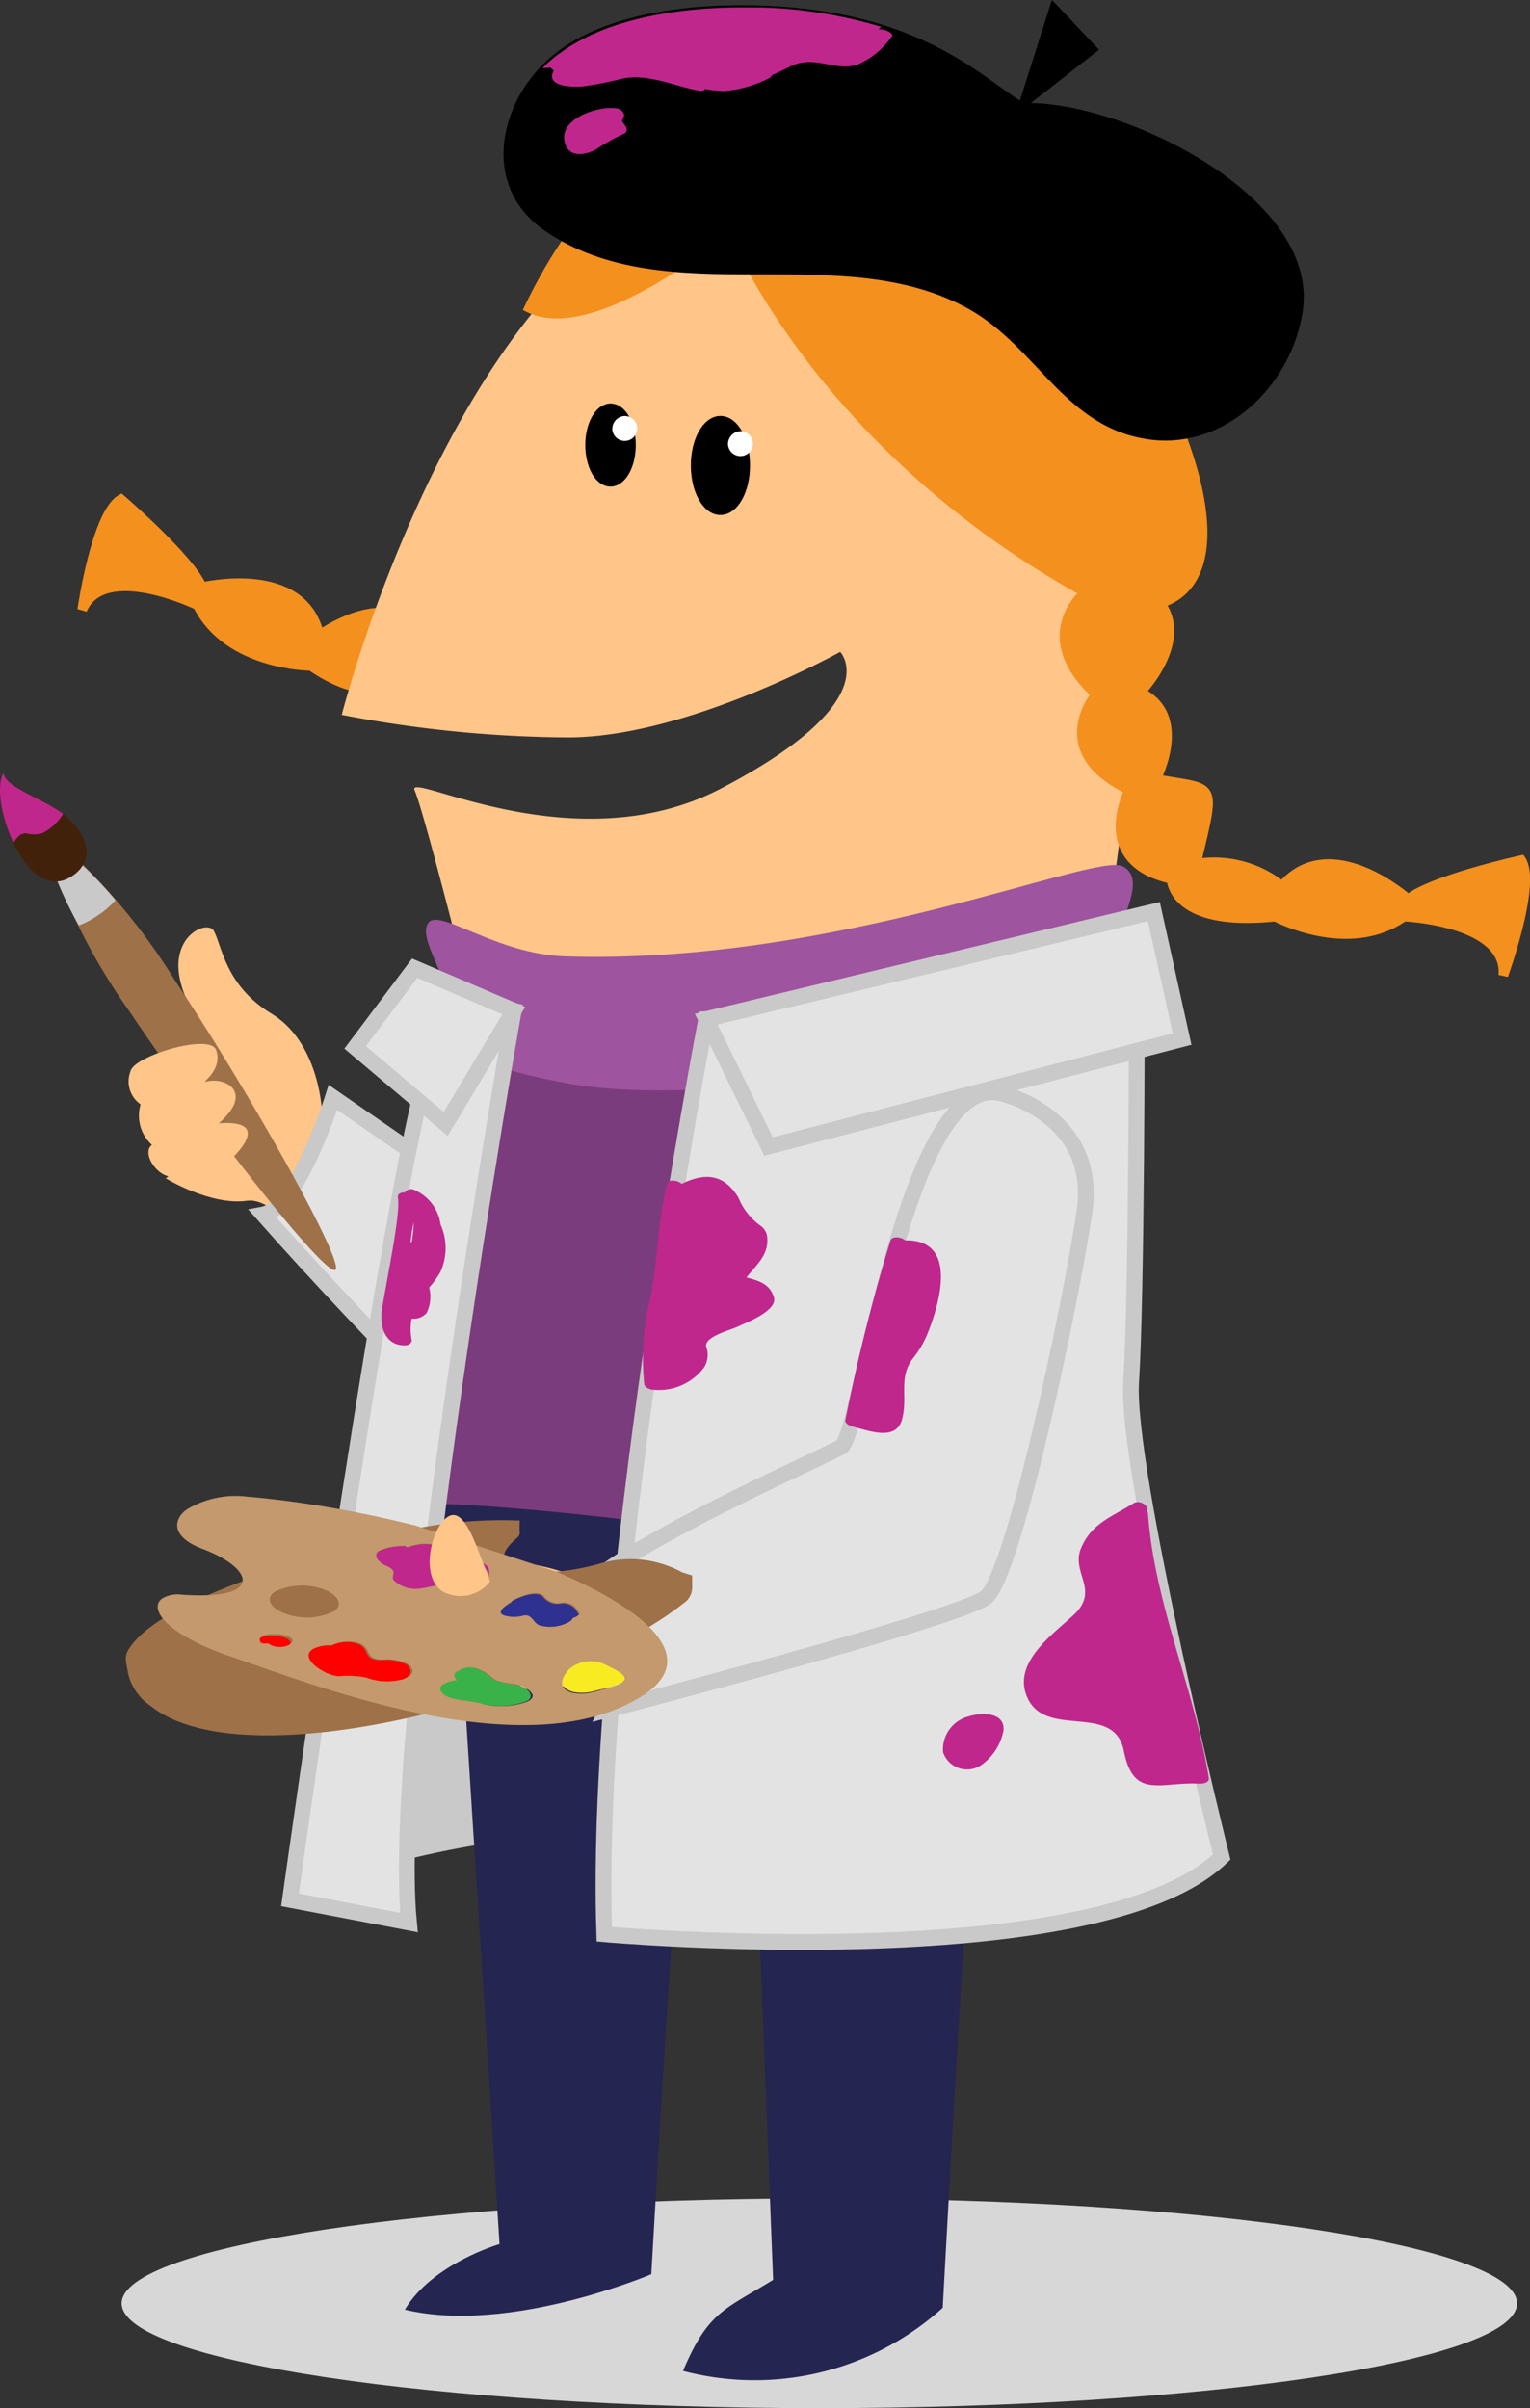 <?xml version="1.0" encoding="UTF-8"?>
<svg xmlns="http://www.w3.org/2000/svg" onmouseup="{ if(window.parent.document.onmouseup) window.parent.document.onmouseup(arguments[0]);}" viewBox="0 0 96.97 152.64" xmlns:xlink="http://www.w3.org/1999/xlink"><rect x="0" y="0" width="96.97" height="152.64" fill="#333333" stroke="none"/><defs><style>.cls-1{fill:none;}.cls-2{fill:#d7d7d7;}.cls-12,.cls-3{fill:#c9c9c9;}.cls-3,.cls-6{stroke:#c9c9c9;}.cls-4{fill:#f4901e;stroke:#f4901e;stroke-width:0.61px;}.cls-5{fill:#ffc589;}.cls-6{fill:#e3e3e3;}.cls-7{stroke:#000;stroke-width:0.59px;}.cls-8{fill:#fff;}.cls-9{fill:#252551;}.cls-10{fill:#7a3c7c;}.cls-11{fill:#9e7149;}.cls-13{fill:#42210b;}.cls-14{fill:#bf278c;}.cls-15{fill:#9e549e;}.cls-16{isolation:isolate;}.cls-17{clip-path:url(#clip-path);}.cls-18{fill:#c3996d;}.cls-19{fill:red;}.cls-20{fill:#39b24a;}.cls-21{fill:#f9eb21;}.cls-22{fill:#2e318f;}</style><clipPath id="clip-path"><polygon data-cppathid="10000" points="34.76 111.69 3.56 101.48 15.47 93.14 46.67 103.35 34.76 111.69" class="cls-1"/></clipPath></defs><g data-name="Layer 2" id="Layer_2"><g data-name="Sprint Planning jp" id="Sprint_Planning_jp"><g data-name="jp copy 2" id="jp_copy_2"><path data-cppathid="10001" d="M96.15,146c0,3.67-19.8,6.64-44.22,6.64s-44.22-3-44.22-6.64,19.8-6.65,44.22-6.65S96.15,142.33,96.15,146Z" class="cls-2"/><path data-cppathid="10002" d="M18.92,119.35s10-3.59,17.41-3.41S34,91.17,34,91.17l-9.69-.54Z" class="cls-3"/><path data-cppathid="10003" d="M40.5,27.79s1.67,4-3.67,5.37c0,0,1,4.61-4.72,4.34,0,0,0,5.13-5,3.71,0,0-1.92,4.76-7.4,1,0,0-5.26,0-7.18-3.85,0,0-5.94-2.88-7.32.29,0,0,.88-6.09,2.46-7,0,0,4.36,3.75,5.14,5.57,0,0,6.41-1.56,7.43,3.05,0,0,3.69-2.71,6-.71,0,0,1.23-4.65,4.77-3.53,0,0,0-4.52,3.47-4.39,0,0-1.23-4.25,1.55-5.57C36,26.14,42.43,23.83,40.5,27.79Z" class="cls-4"/><path data-cppathid="10004" d="M20.39,70.26s-.22-4.22-3.17-6S14.06,59.91,13.55,59s-4.43,1-.54,6.35.14,7.23.14,7.23l-2.64,2.11s2.83,1.74,5.14,1.42S21.11,81.4,24,82.83s11.39-4.63,11.36-5-6.71-2.19-6.71-2.19Z" class="cls-5"/><path data-cppathid="10005" d="M21.1,69.56s-2.21,7-4.42,7.42c3.53,4,7.51,8.12,7.51,8.12L28.34,79l-1.5-5.48Z" class="cls-6"/><path data-cppathid="10006" d="M21.66,45.31s8.85-34.8,27.8-34.13S74.73,31.26,71.57,49.32c-.85,4.83-1.62,12-2.3,19.89-1.87,21.63-9.49,21.55-9.49,21.55L28.7,89.53l1.94-20.67-.76-5.48s-3-11.94-3.6-13.28S36.37,54.82,45.66,50c10.64-5.55,7.59-8.68,7.59-8.68S43.55,46.74,36,46.74A77.51,77.51,0,0,1,21.66,45.31Z" class="cls-5"/><path data-cppathid="10007" d="M44.08,29.5c0,1.58.71,2.85,1.58,2.85s1.58-1.27,1.58-2.85-.71-2.84-1.58-2.84S44.08,27.94,44.08,29.5Z" class="cls-7"/><path data-cppathid="10008" d="M37.39,28.21c0,1.29.58,2.34,1.3,2.34S40,29.5,40,28.21s-.58-2.34-1.3-2.34S37.39,26.92,37.39,28.21Z" class="cls-7"/><path data-cppathid="10009" d="M46.14,28.17a.79.79,0,1,0,.79-.84A.82.82,0,0,0,46.14,28.17Z" class="cls-8"/><path data-cppathid="10010" d="M38.81,27.25a.79.79,0,1,0,.74-.88A.82.82,0,0,0,38.81,27.25Z" class="cls-8"/><path data-cppathid="10011" d="M23.62,95s2.25,13.78,12.74,15.24c6.83,1,20.19.17,22,2.36C61,115.71,70,99.94,70,99.94s-34.84-15.41-43.31-9.4" class="cls-9"/><path data-cppathid="10012" d="M29.37,106.24l2.29,36s-4.27,1.24-6,4.16c6.62,1.59,15.62-2.25,15.62-2.25s1.86-33.43,2.69-37.26S29.37,106.24,29.37,106.24Z" class="cls-9"/><path data-cppathid="10013" d="M47.46,105.2,49,144.51c-3.06,1.88-4.12,2-5.71,5.77a17.78,17.78,0,0,0,16.46-4s2.06-38.39,2.61-39.52-14-2.09-14-2.09" class="cls-9"/><path data-cppathid="10014" d="M70.41,63.08c-41.36,8.08-41-.58-41-.58s-7.35,26.76-5.94,32.94c8.83-1.23,47,5.48,47,5.48S71.18,69.21,70.41,63.08Z" class="cls-10"/><path data-cppathid="10015" d="M46.32,14.28s5.33,13.77,22.46,23.26c0,0-3.37,2.76.7,6.47,0,0-3.09,3.58,2.1,6.06,0,0-2.38,4.54,2.67,5.64,0,0,0,3.08,6.58,2.39,0,0,4.63,2.48,8.14,0,0,0,6.59.27,6.31,3.72,0,0,2.11-5.79,1.13-7.3,0,0-5.62,1.24-7.16,2.48,0,0-4.92-4.41-8-.83a6.89,6.89,0,0,0-5.45-1.42c1.29-5.41,1.26-4.65-2.53-5.37,0,0,2.1-4-1-5.5,0,0,3.09-3.17,1.27-5.65,3.5-1.09,3.69-6.09-.14-14-5.9-12.25-17-13.9-18.81-13.49S41.83,2.3,33.54,19.51C37.76,21.58,46.32,14.28,46.32,14.28Z" class="cls-4"/><path data-cppathid="10016" d="M64.84,6.83C62.34,5.47,58.6,1,48.24.65,44.3.5,38.94,1,35.65,3.41c-3.58,2.58-5.07,8.1-1,10.94,7.67,5.31,18.67.35,26.93,5C66,21.85,67.7,26.93,73,27.58c4.49.55,8.59-3.27,9.28-7.94,1-7-11.29-13-17.4-12.81" class="cls-7"/><polygon data-cppathid="10017" points="69.22 3.12 66.8 0.56 64.91 6.49 69.22 3.12" class="cls-7"/><path data-cppathid="10018" d="M8.18,64.07c4.72,7.05,12.43,16.85,13.07,16.42S15.79,69.2,11.08,62.13a39.11,39.11,0,0,0-6-7.49l-1.45,1A38.87,38.87,0,0,0,8.18,64.07Z" class="cls-11"/><path data-cppathid="10019" d="M5,58.66A5.74,5.74,0,0,0,6.24,58a5.53,5.53,0,0,0,1.08-.94A23.31,23.31,0,0,0,5,54.64l-1.45,1A23.53,23.53,0,0,0,5,58.66Z" class="cls-12"/><path data-cppathid="10020" d="M4.57,55.53c1.51-1,1-2.67-.48-3.87S.33,49.94.22,49C-.75,50.7,1.67,57.47,4.57,55.53Z" class="cls-13"/><path data-cppathid="10021" d="M4,51.59C2.59,50.54.33,49.91.22,49c-.47.81-.15,2.78.63,4.41.22-.29.41-.61.82-.59a2,2,0,0,0,1,0A3.27,3.27,0,0,0,4,51.59Z" class="cls-14"/><path data-cppathid="10022" d="M13.7,66.56c.45,1.26-1,2.12-.66,2,1.32-.33,3.05.71.83,2.64,3.74-.26.6,2.43.6,2.43s-2.75.71-3.16.88c-1.13.49-2.43-1.4-1.68-1.94A2.5,2.5,0,0,1,8.91,70a1.77,1.77,0,0,1-.63-2.12C8.53,66.92,13.32,65.47,13.7,66.56Z" class="cls-5"/><path data-cppathid="10023" d="M71.15,54.91c1.48.74,0,3.05-.18,4.3s1.8,3.24,1.08,4.49-24.59,7-35.9,5-8.26-5.21-8.08-6.11-1.62-3.23-.9-4.12,4.31,2,8.62,2.15C53,61.19,69.36,54,71.15,54.91Z" class="cls-15"/><path data-cppathid="10024" d="M44.76,64.6s-7.18,37.16-6.46,58c0,0,31.19,2.78,39.13-4.89,0,0-6.1-24.55-5.74-30.12s.36-23.87.36-23.87Z" class="cls-6"/><polygon data-cppathid="10025" points="73.13 57.78 74.92 65.86 48.71 72.67 44.76 64.6 73.13 57.78" class="cls-6"/><path data-cppathid="10026" d="M32.56,64.06s-7.9,44.7-6.64,57.8l-7.54-1.44s7-50.26,9.15-53.67S32.56,64.06,32.56,64.06Z" class="cls-6"/><polygon data-cppathid="10027" points="32.56 64.06 28.25 71.24 22.51 66.39 26.28 61.37 32.56 64.06" class="cls-6"/><path data-cppathid="10028" d="M38.87,107.93a11.39,11.39,0,0,1-2.21-2.74c-.79-1.5,4.68-4.77,4.68-2.11S38.87,107.93,38.87,107.93Z" class="cls-10"/><path data-cppathid="10029" d="M59.71,72.69c-.48,1.49-4.59,14.58-4.77,17.76S43.29,96.8,38.25,100.6c0,0-4.42-2-6.27-1.41s-2-.8-3.09-.8-2.12,2.57.88,3.1a9.36,9.36,0,0,1-5.12,1.59c-3.18.08-1.5,1.85-.35,1.94,0,0-.53,1.23,1.76,1.41a4.38,4.38,0,0,0,3.54.53s5.91.53,9.09-.71c1.57-.61,21.46-4.06,22.88-6.8s6.8-20.4,6-23.4S61.3,67.75,59.71,72.69Z" class="cls-5"/><path data-cppathid="10030" d="M63.57,69.34s6.06,1.42,5.16,7.49-4.52,23.08-6.24,24.42-24,7.13-24,7.13,3.16-6.24-.54-8.47c4.15-3.12,14.1-7.49,15.37-8.2S57.42,67.47,63.57,69.34Z" class="cls-6"/><path data-cppathid="10031" d="M27.15,101.42c-.63-.44-.3-1.07.75-1.42a4,4,0,0,1,3.05.18c.63.45.3,1.08-.76,1.43a3.92,3.92,0,0,1-3-.19m16.06-1.75a6.83,6.83,0,0,0-5.31-.54c-2.3.65-4.82.71-5.69.1-.5-.35-.46-.92.49-1.72.15-.14.22-.26.2-.38s0-.75,0-.75A28.55,28.55,0,0,0,24,97.45c-4.2,1.3-14,3.89-15.89,7.17-.27.46-.06.93,0,1.42a3.43,3.43,0,0,0,1.45,2.1l.28.21c6.49,4.55,26.55-1.2,33.47-6.72a1.19,1.19,0,0,0,.56-1c0-.34,0-.26,0-.77" class="cls-11"/><g class="cls-16"><g class="cls-17"><path data-cppathid="10032" d="M39.4,106.67a1.54,1.54,0,0,1-.29.15c-.43.15-.94.28-1.41.4a3,3,0,0,1-1.4.08c-1.14-.31-.6-1.09-.22-1.49l0,0a2.09,2.09,0,0,1,2.25-.16c.7.32,1.53.73,1,1.07M29,106.52c-.17-.19-.25-.37-.05-.51a1,1,0,0,1,.21-.1,1.19,1.19,0,0,1,1-.17,2.81,2.81,0,0,1,1.1.65c.52.39,1.61.25,2.09.61s.52.55.21.78l-.16.08a4.83,4.83,0,0,1-2,.27,3.76,3.76,0,0,1-.91-.17c-.5-.13-1-.16-1.51-.25s-1-.38-1-.67a.37.37,0,0,1,.17-.26,2.18,2.18,0,0,1,.89-.26m3.42-5s0,0,0-.06l.13-.08c.33-.16,1.41-.65,1.86-.24a1.12,1.12,0,0,0,1.12.45,1,1,0,0,1,1.09.59l.09.07-.08.1,0,0a1.14,1.14,0,0,1-.33.15.39.39,0,0,1-.18.22,2.47,2.47,0,0,1-1.93.24c-.37-.15-.46-.73-1-.62a2.17,2.17,0,0,1-1.21,0c-.43-.15-.19-.41.12-.63a1.87,1.87,0,0,1,.32-.2m-6.54,4.74a1.26,1.26,0,0,1-.26.13,3.74,3.74,0,0,1-2.28-.09,5.76,5.76,0,0,0-1.79-.1,2.32,2.32,0,0,1-1-.33c-.77-.41-1.18-1-.71-1.34a2.17,2.17,0,0,1,1.2-.24h0l0,0a2.25,2.25,0,0,1,1.63-.14c.91.3.31,1,1.53,1.06a2.94,2.94,0,0,1,1.66.29c.32.3.33.58,0,.79m-7.48-2.06,0,0a1.33,1.33,0,0,1-.64.12,1.2,1.2,0,0,1-.66-.22h-.15c-.15,0-.34,0-.38-.09a.22.22,0,0,1,.06-.33,1,1,0,0,1,.57-.11,1.45,1.45,0,0,1,.35,0h.15c.57.07,1.06.33.72.57m11.92-3.64a1.41,1.41,0,0,1-.93.25,1.27,1.27,0,0,1-.51-.19c-.73-.4-1.42-.1-2.15,0a2,2,0,0,1-1.79-.51c-.22-.34.36-.55-.47-.91-.39-.17-.53-.32-.62-.54s0-.24.14-.33A3.54,3.54,0,0,1,25.5,98a.35.35,0,0,1,.29.08c1.84-.71,2.79.44,4.45.87.9.24.79.76.56,1.1a2.29,2.29,0,0,1-.52.54m-9.11,1.54a3.92,3.92,0,0,1-3,.18c-1.05-.34-1.38-1-.75-1.42a4,4,0,0,1,3-.18c1,.34,1.38,1,.75,1.42m-9.25-6.52c-1.06.74-1,1.85.9,2.56,2.09.79,3.12,1.9,2.25,2.5-.5.36-1.63.54-3.54.41a1.93,1.93,0,0,0-1.25.24c-.86.6.12,2.23,4.29,3.66,5.44,1.87,18.74,7.1,26.07,2.56.11-.07.21-.13.3-.2C47.44,102.81,29,96,15.7,94.87a6,6,0,0,0-3.78.76" class="cls-18"/><path data-cppathid="10033" d="M24,98.38c-.13.09-.19.2-.14.33s.23.37.62.54c.83.36.25.57.47.91a2,2,0,0,0,1.79.51c.73-.1,1.42-.4,2.15,0a1.27,1.27,0,0,0,.51.19,1.41,1.41,0,0,0,.93-.25,2.29,2.29,0,0,0,.52-.54c.23-.34.34-.86-.56-1.1-1.66-.43-2.61-1.58-4.45-.87A.35.35,0,0,0,25.5,98a3.54,3.54,0,0,0-1.55.36" class="cls-14"/><path data-cppathid="10034" d="M19.76,104.58c-.47.33-.06.93.71,1.34a2.32,2.32,0,0,0,1,.33,5.76,5.76,0,0,1,1.79.1,3.74,3.74,0,0,0,2.28.09,1.26,1.26,0,0,0,.26-.13c.3-.21.29-.49,0-.79a2.94,2.94,0,0,0-1.66-.29c-1.22,0-.62-.76-1.53-1.06a2.25,2.25,0,0,0-1.63.14l0,0h0a2.17,2.17,0,0,0-1.2.24" class="cls-19"/><path data-cppathid="10035" d="M16.57,103.75a.22.22,0,0,0-.06.33c0,.08.23.12.38.09H17a1.2,1.2,0,0,0,.66.22,1.33,1.33,0,0,0,.64-.12l0,0c.34-.24-.15-.5-.72-.57h-.15a1.45,1.45,0,0,0-.35,0,1,1,0,0,0-.57.11" class="cls-19"/><path data-cppathid="10036" d="M28.91,106c-.2.14-.12.32.05.51a2.18,2.18,0,0,0-.89.26.37.37,0,0,0-.17.26c0,.29.39.56,1,.67s1,.12,1.51.25a3.76,3.76,0,0,0,.91.17,4.83,4.83,0,0,0,2-.27l.16-.08c.31-.23.13-.53-.21-.78s-1.57-.22-2.09-.61a2.81,2.81,0,0,0-1.1-.65,1.19,1.19,0,0,0-1,.17,1,1,0,0,0-.21.1" class="cls-20"/><path data-cppathid="10037" d="M36.12,105.76l0,0c-.38.4-.92,1.18.22,1.49a3,3,0,0,0,1.4-.08c.47-.12,1-.25,1.41-.4a1.54,1.54,0,0,0,.29-.15c.5-.34-.33-.75-1-1.07a2.09,2.09,0,0,0-2.25.16" class="cls-21"/><path data-cppathid="10038" d="M32.41,101.51s0,0,0,.06a1.87,1.87,0,0,0-.32.2c-.31.22-.55.48-.12.63a2.17,2.17,0,0,0,1.21,0c.53-.11.62.47,1,.62a2.47,2.47,0,0,0,1.93-.24.39.39,0,0,0,.18-.22,1.14,1.14,0,0,0,.33-.15l0,0,.08-.1-.09-.07a1,1,0,0,0-1.09-.59,1.12,1.12,0,0,1-1.12-.45c-.45-.41-1.53.08-1.86.24l-.13.08" class="cls-22"/></g></g><path data-cppathid="10039" d="M30.85,99.58c-.4-.61-1.21-4-2.35-3.5s-2,4-.34,4.85a2.38,2.38,0,0,0,2.9-.68Z" class="cls-5"/><path data-cppathid="10040" d="M40.83,87.7c0,.24.37.39.58.39a3.58,3.58,0,0,0,3.21-1.41,1.51,1.51,0,0,0,.16-1.26c-.28-.66,1.54-1.12,1.95-1.32s2.58-1,2.32-1.87-1-1.06-1.74-1.26c.69-.87,1.5-1.49,1.29-2.72a1.06,1.06,0,0,0-.43-.58,4.08,4.08,0,0,1-1.37-1.76c-.91-1.5-2.11-1.6-3.6-.87-.25-.24-.85-.31-.93,0-.57,2.33-.59,4.69-1,7A16.18,16.18,0,0,0,40.83,87.7Z" class="cls-14"/><path data-cppathid="10041" d="M65.14,107.66c1.22,2.56,5.48.23,6.09,3.33s2.33,1.93,4.79,2.07c.25,0,.65-.06.59-.39-.93-5.68-3.44-11-3.85-16.73a.37.37,0,0,0-.08-.18c.18-.33-.47-.71-.83-.48-1.38.87-2.66,1.26-3.33,2.84s1.23,2.66-.48,4.25C66.71,103.61,64.08,105.44,65.14,107.66Z" class="cls-14"/><path data-cppathid="10042" d="M59.77,111.06a1.6,1.6,0,0,0,2.39.84,3.47,3.47,0,0,0,1.44-2.21c.11-1.18-1.41-1.15-2.19-.9A2.16,2.16,0,0,0,59.77,111.06Z" class="cls-14"/><path data-cppathid="10043" d="M54,90.42c.94.21,2.78,1,3.17-.45s-.26-2.66.71-3.89a6.34,6.34,0,0,0,.87-1.46c.82-2,2-6.07-1.38-6-.25-.22-.82-.29-.93,0A115.58,115.58,0,0,0,53.58,90C53.52,90.19,53.82,90.37,54,90.42Z" class="cls-14"/><path data-cppathid="10044" d="M25.74,85.27c.16,0,.39-.16.35-.35a3.56,3.56,0,0,1,0-1.34,1.09,1.09,0,0,0,.95-.36,2.32,2.32,0,0,0,.16-1.61,5.61,5.61,0,0,0,.72-1,3.66,3.66,0,0,0,0-3,2.77,2.77,0,0,0-1.58-2.15.5.5,0,0,0-.68.12c-.26,0-.48.08-.44.34.16,1-.55,4.35-1,7C24,84.3,24.56,85.35,25.74,85.27Zm.48-7.8a7.69,7.69,0,0,1-.13,1.26l-.07,0,.09-.69C26.15,77.83,26.18,77.65,26.22,77.47Z" class="cls-14"/><path data-cppathid="10045" d="M34.38,4.32a7.71,7.71,0,0,1,1.18-1C39,.83,44.2.47,47,.47c.41,0,.82,0,1.21,0a29.29,29.29,0,0,1,7.64,1.23l-.18.17c.32-.07,1,.22.86.43a5.11,5.11,0,0,1-2.12,1.77c-1.47.55-2.72-.66-4.33.15-.39.19-.76.38-1.13.53l-.12.16a7.51,7.51,0,0,1-2.93.86,8.55,8.55,0,0,1-1.24-.13c0,.09-.14.15-.4.1C42.73,5.46,41,4.62,39.38,5a20.71,20.71,0,0,1-2.47.48c-.64.06-2.38,0-1.81-1l-.2-.19Z" class="cls-14"/><path data-cppathid="10046" d="M39.12,6.88c.19,0,.5.27.42.51s-.08.18-.12.28l.22.32a.31.31,0,0,1-.14.51,12.42,12.42,0,0,0-1.77,1c-.55.28-1.5.5-1.84-.22C35.1,7.61,37.91,6.65,39.12,6.88Z" class="cls-14"/></g></g></g></svg>